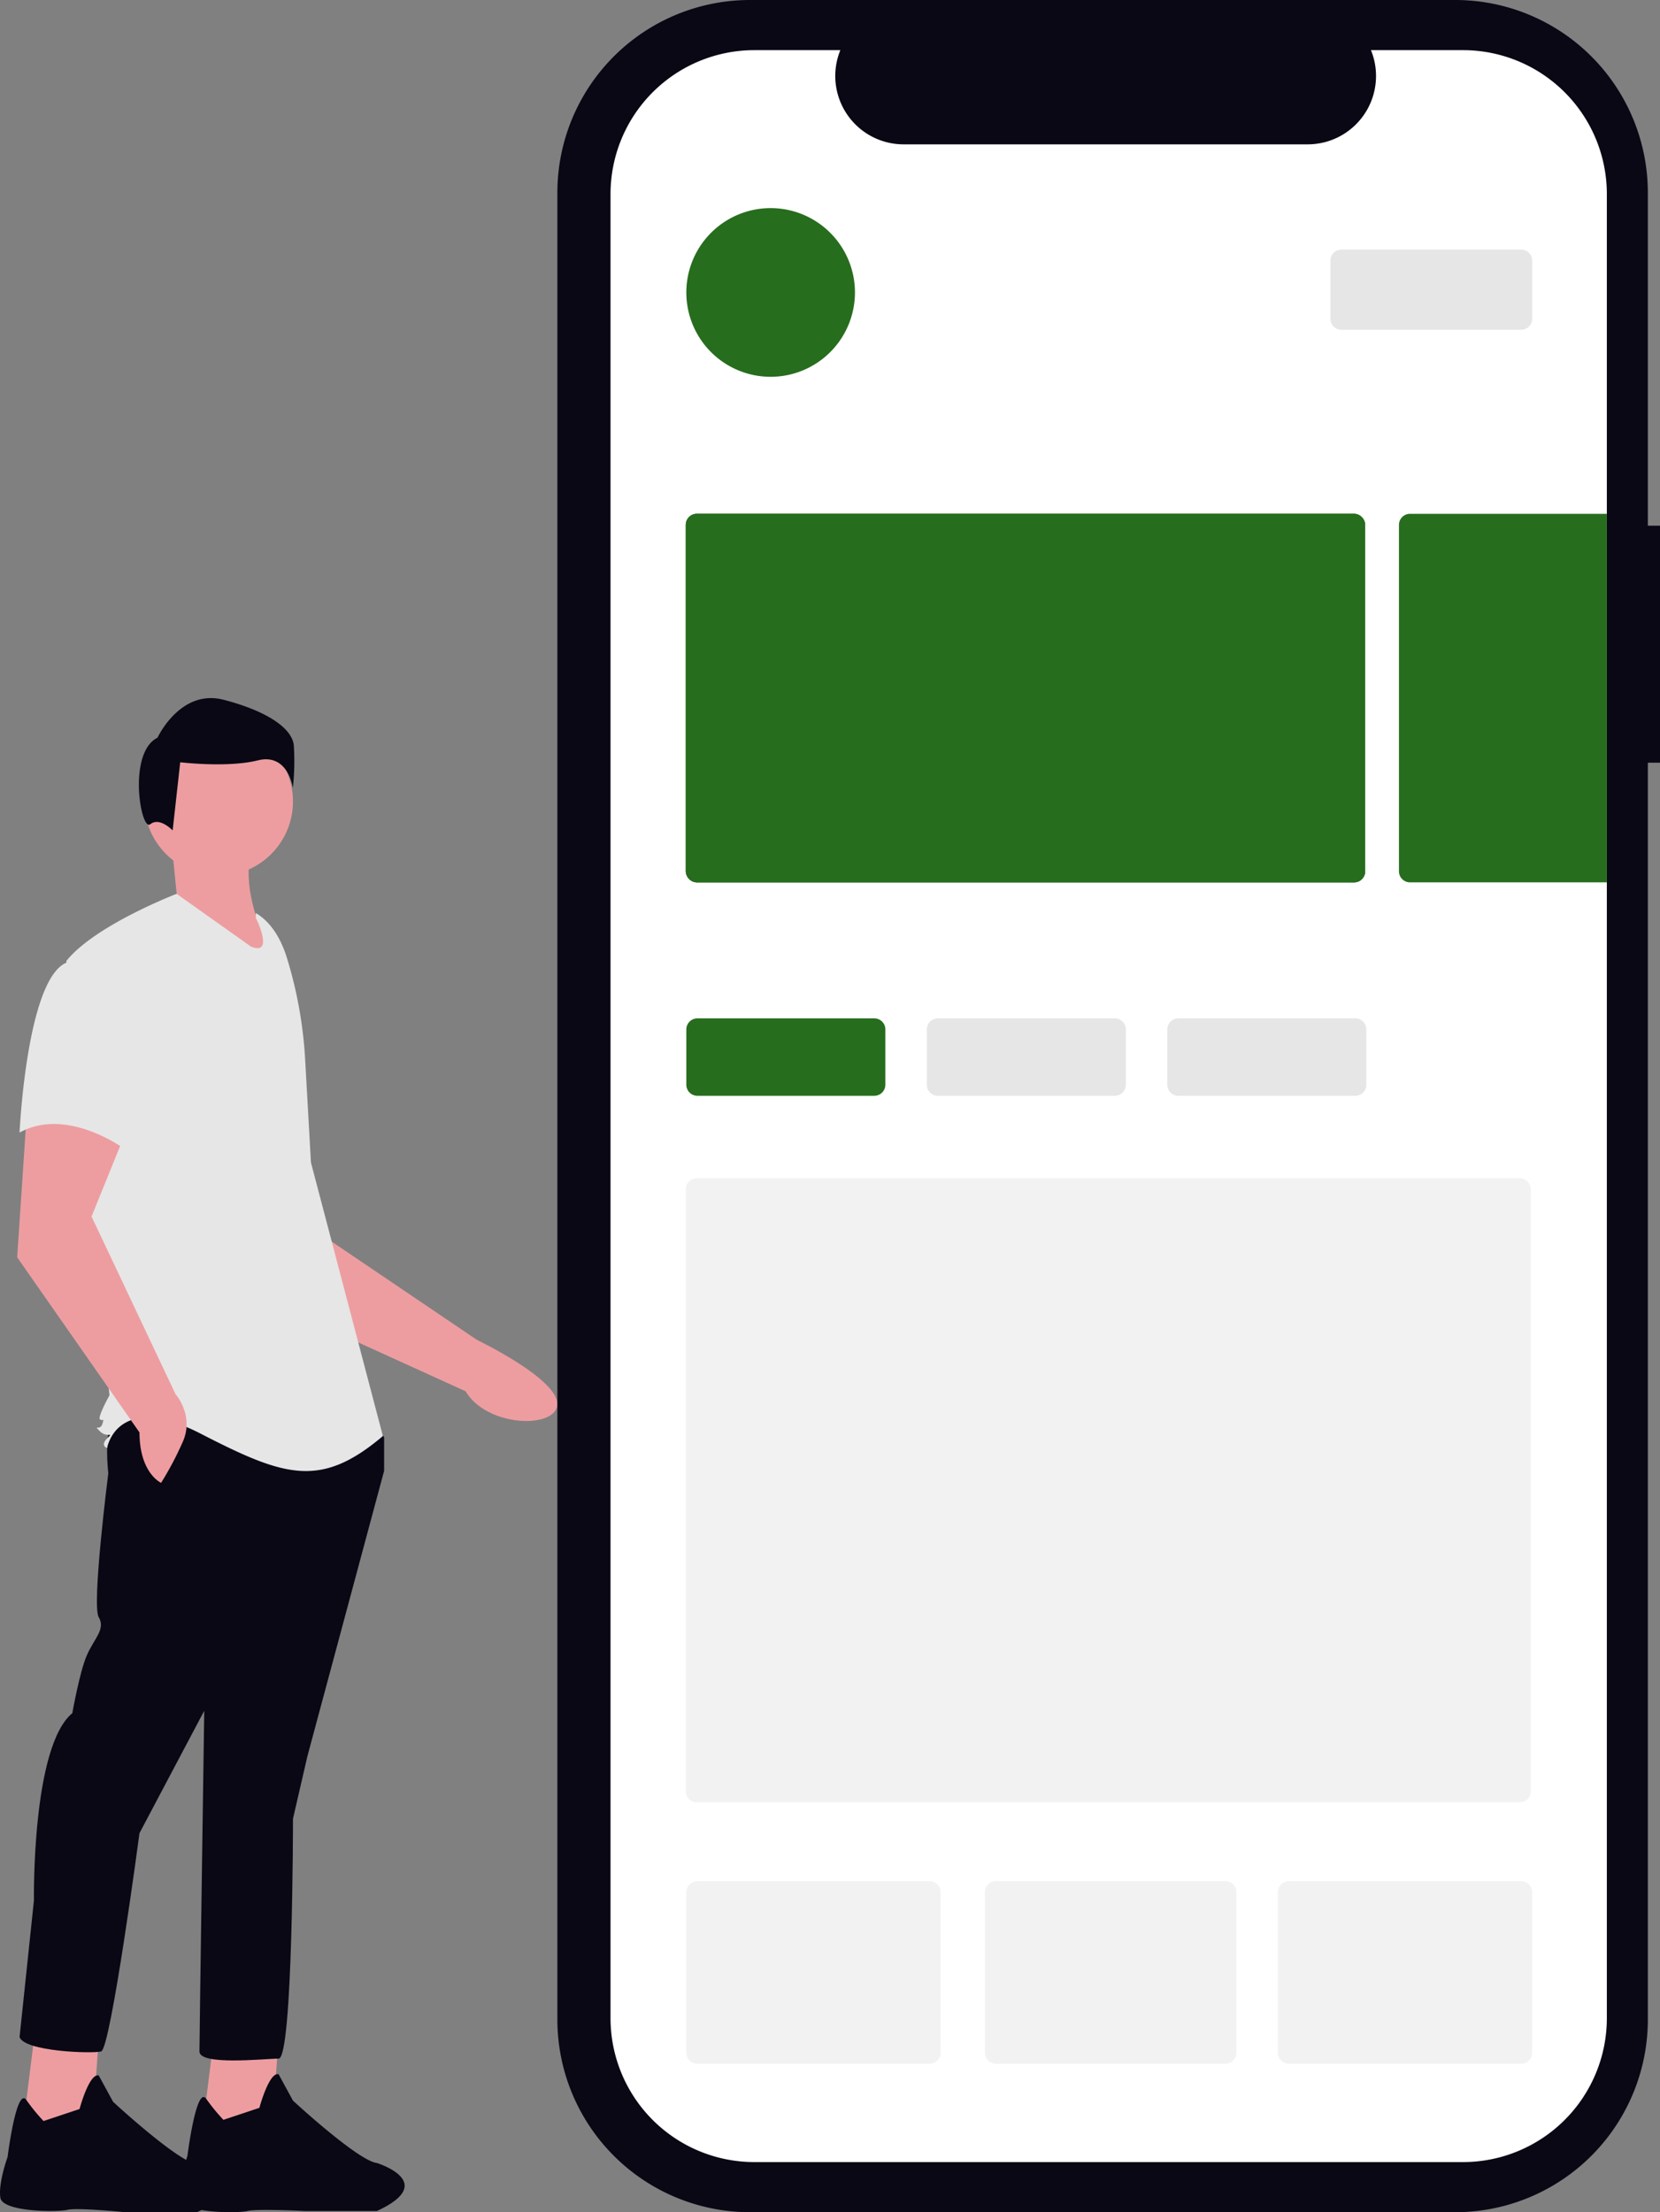 <svg xmlns="http://www.w3.org/2000/svg" width="600.517" height="799.963" viewBox="0 0 600.517 799.963" xmlns:xlink="http://www.w3.org/1999/xlink" role="img" artist="Katerina Limpitsouni" source="https://undraw.co/"><rect x="0" y="0" width="600.517" height="799.963" fill="#808080" stroke="none"/><g transform="translate(-747.098 -126.745)"><g transform="translate(747.098 379.185)"><path d="M802.988,365.29l23.524,46.568,70.323,31.973c7.511,12.693,31.378,13.665,33.114,5.461,1.948-9.208-28.985-24.029-28.985-24.029l-58.827-39.789-5.147-34.254Z" transform="translate(-728.409 -193.171)" fill="#ed9da0"/><path d="M730.271,464.215l-4.338,34.7,25.161,1.736,2.6-36.438Z" transform="translate(-652.917 20.404)" fill="#ed9da0"/><path d="M869.811,681.552a68.131,68.131,0,0,1-6.209-7.592C860,668.97,856.8,694.566,856.8,694.566s-3.471,10.411-2.6,15.617,20.821,5.206,24.293,4.341,20.821,0,20.821,0h26.028c22.558-10.411,0-17.352,0-17.352-6.941-.868-30.365-22.558-30.365-22.558l-5.206-9.543c-3.47-.868-6.941,12.146-6.941,12.146Z" transform="translate(-788.989 -167.435)" fill="#090814"/><path d="M790.413,464.616l-4.341,34.7,25.161,1.736,2.6-36.44Z" transform="translate(-778.13 20.437)" fill="#ed9da0"/><path d="M929.947,681.954a68.2,68.2,0,0,1-6.209-7.592c-3.606-4.99-6.805,20.606-6.805,20.606s-3.47,9.544-2.6,14.749,20.821,5.2,24.293,4.341,20.821.868,20.821.868h26.028c22.558-10.411,0-17.352,0-17.352-6.941-.868-30.365-22.558-30.365-22.558l-5.206-9.543c-3.47-.868-6.941,12.146-6.941,12.146Z" transform="translate(-914.191 -167.402)" fill="#090814"/><path d="M894.753,446.716c-3.471,4.341-1.735,19.087-1.735,19.087s-6.073,47.717-3.47,52.055-1.735,7.808-4.341,13.882S880,552.561,880,552.561c-14.749,12.146-13.882,67.672-13.882,67.672l-5.2,49.452c1.735,5.206,26.028,6.073,29.5,5.206s13.882-78.951,13.882-78.951l23.424-44.247s-1.735,117.991-1.735,123.2,23.424,2.6,28.63,2.6,5.206-86.759,5.206-86.759l5.206-22.556,27.763-103.242v-12.15l-4.341-6.073S898.223,442.378,894.753,446.716Z" transform="translate(-853.837 -185.499)" fill="#090814"/><path d="M931.356,251.326c-5.451,12.14-2.224,29.1,8.682,47.717L895.79,278.222l6.941-6.073L901,254.8Z" transform="translate(-838.82 -201.366)" fill="#ed9da0"/><circle cx="26.896" cy="26.896" r="26.896" transform="translate(52.191 10.486)" fill="#ed9da0"/><path d="M929.863,277.511c5.794,3.445,9.26,9.774,11.25,16.215a153.667,153.667,0,0,1,6.6,36.711l2.1,37.3,26.028,98.906c-22.556,19.087-35.566,14.749-65.936-.868s-33.837,5.209-33.837,5.209-2.6-.868,0-3.47,0,0-2.6-2.6,0,0,.868-2.6,0-.868-.868-1.735,3.47-8.682,3.47-8.682L870,386.825l-8.682-91.963c10.411-13.014,39.907-24.293,39.907-24.293l26.9,19.087c8.682,3.47,1.735-10.411,1.735-10.411Z" transform="translate(-837.325 -199.788)" fill="#e6e6e6"/><path d="M930.418,343.937l-3.47,52.055L971.2,459.326c0,14.749,7.808,18.22,7.808,18.22a114.681,114.681,0,0,0,7.808-14.749c4.341-9.544-2.6-17.352-2.6-17.352l-30.365-64.2,13.014-32.1Z" transform="translate(-920.735 -193.771)" fill="#ed9da0"/><path d="M954.811,293.557c-14.749,5.206-17.352,61.6-17.352,61.6,17.352-9.544,38.173,6.073,38.173,6.073s4.341-14.749,9.544-33.835a33.157,33.157,0,0,0-6.941-31.234S969.565,288.353,954.811,293.557Z" transform="translate(-930.385 -198.048)" fill="#e6e6e6"/><path d="M895.049,250.774c3.424-2.739,8.095,2.24,8.095,2.24l2.739-24.653s17.119,2.054,28.076-.685,12.668,9.929,12.668,9.929a87.942,87.942,0,0,0,.343-15.4c-.685-6.161-9.588-12.322-25.337-16.435s-23.966,13.7-23.966,13.7C886.714,224.938,891.625,253.514,895.049,250.774Z" transform="translate(-840.686 -205.153)" fill="#090814"/></g><g transform="translate(948.728 126.745)"><path d="M665.247,269.294h-4.4V148.882A69.692,69.692,0,0,0,591.156,79.19h-255.1a69.692,69.692,0,0,0-69.692,69.692V809.461a69.692,69.692,0,0,0,69.692,69.692h255.1a69.692,69.692,0,0,0,69.692-69.692V354.994h4.4Z" transform="translate(-266.36 -79.19)" fill="#090814"/><path d="M592.235,95.686H558.942a24.726,24.726,0,0,1-22.9,34.065H389.887a24.726,24.726,0,0,1-22.9-34.065H335.894a52.045,52.045,0,0,0-52.045,52.045V807.345a52.044,52.044,0,0,0,52.043,52.044H592.228a52.045,52.045,0,0,0,52.045-52.045V147.731a52.044,52.044,0,0,0-52.039-52.045Z" transform="translate(-264.617 -77.551)" fill="#fff"/><rect width="245.766" height="133.276" rx="4" transform="translate(46.461 185.802)" fill="#276d1e"/><path d="M4,0H75.2V133.276H4a4,4,0,0,1-4-4V4A4,4,0,0,1,4,0Z" transform="translate(304.453 185.802)" fill="#276d1e"/><path d="M30.5,0A30.5,30.5,0,1,1,0,30.5,30.5,30.5,0,0,1,30.5,0Z" transform="translate(46.654 75.255)" fill="#276d1e"/><path d="M4,0H69a4,4,0,0,1,4,4V25a4,4,0,0,1-4,4H4a4,4,0,0,1-4-4V4A4,4,0,0,1,4,0Z" transform="translate(279.654 90.255)" fill="#e6e6e6"/><path d="M4,0H68a4,4,0,0,1,4,4V24a4,4,0,0,1-4,4H4a4,4,0,0,1-4-4V4A4,4,0,0,1,4,0Z" transform="translate(46.654 368.255)" fill="#276d1e"/><path d="M4,0H68a4,4,0,0,1,4,4V24a4,4,0,0,1-4,4H4a4,4,0,0,1-4-4V4A4,4,0,0,1,4,0Z" transform="translate(133.654 368.255)" fill="#e6e6e6"/><path d="M4,0H68a4,4,0,0,1,4,4V24a4,4,0,0,1-4,4H4a4,4,0,0,1-4-4V4A4,4,0,0,1,4,0Z" transform="translate(220.654 368.255)" fill="#e6e6e6"/><rect width="245.766" height="133.276" rx="4" transform="translate(46.461 185.802)" fill="#276d1e"/><path d="M4,0H241.766a4,4,0,0,1,4,4V129.276a4,4,0,0,1-4,4H4a4,4,0,0,1-4-4V4A4,4,0,0,1,4,0Z" transform="translate(46.461 185.802)" fill="#276d1e"/><path d="M4,0H301.678a4,4,0,0,1,4,4V221.679a4,4,0,0,1-4,4H4a4,4,0,0,1-4-4V4A4,4,0,0,1,4,0Z" transform="translate(46.461 426.078)" fill="#f2f2f2"/><path d="M4,0H88a4,4,0,0,1,4,4V62a4,4,0,0,1-4,4H4a4,4,0,0,1-4-4V4A4,4,0,0,1,4,0Z" transform="translate(46.654 680.255)" fill="#f2f2f2"/><path d="M4,0H88a4,4,0,0,1,4,4V62a4,4,0,0,1-4,4H4a4,4,0,0,1-4-4V4A4,4,0,0,1,4,0Z" transform="translate(260.654 680.255)" fill="#f2f2f2"/><path d="M4,0H87a4,4,0,0,1,4,4V62a4,4,0,0,1-4,4H4a4,4,0,0,1-4-4V4A4,4,0,0,1,4,0Z" transform="translate(154.654 680.255)" fill="#f2f2f2"/></g></g></svg>